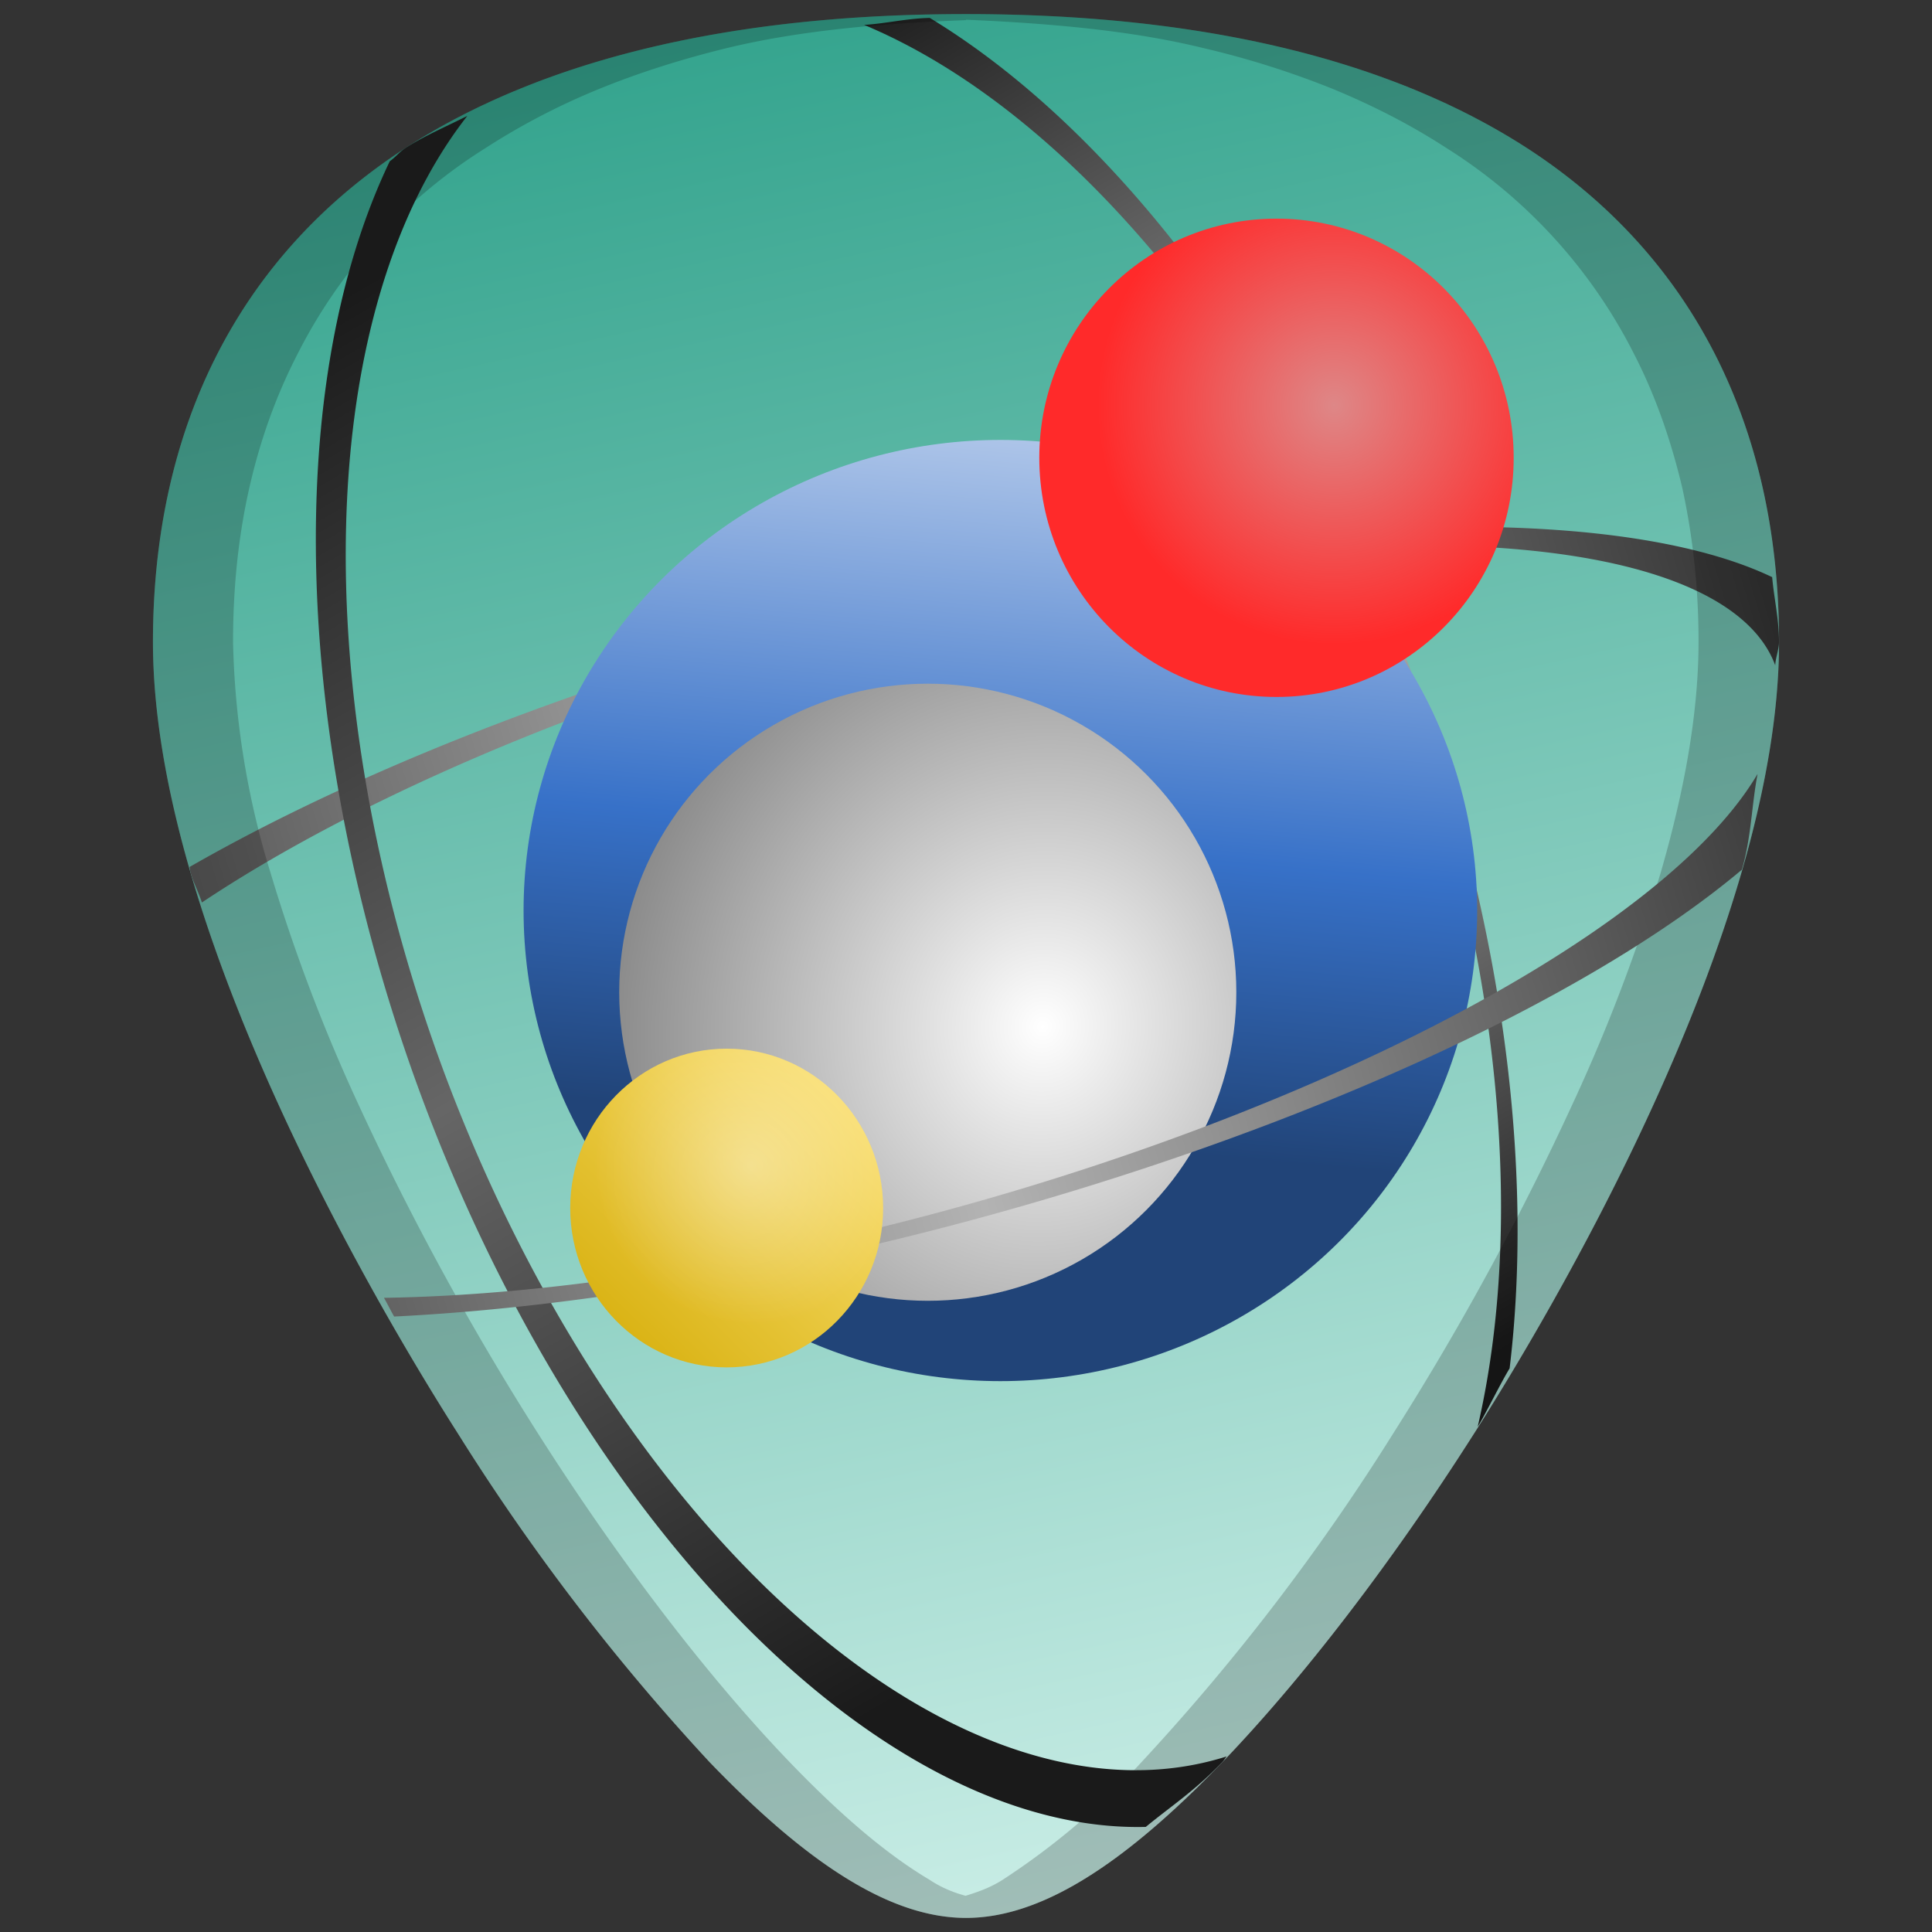 <svg xmlns="http://www.w3.org/2000/svg" xmlns:xlink="http://www.w3.org/1999/xlink" width="48" height="48"><rect width="100%" height="100%" fill="#333333" stroke="none"/><defs><linearGradient id="h"><stop offset="0" stop-color="#2ca089"/><stop offset="1" stop-color="#d7f4ee"/></linearGradient><linearGradient id="g"><stop offset="0" stop-color="#1a1a1a"/><stop offset=".506" stop-color="#666"/><stop offset="1" stop-color="#1a1a1a"/></linearGradient><radialGradient xlink:href="#a" id="r" cx="249.272" cy="149.261" fx="249.272" fy="149.261" r="12.061" gradientTransform="matrix(.322 0 0 .328 -61.604 -19.998)" gradientUnits="userSpaceOnUse"/><linearGradient id="a"><stop offset="0" stop-color="#fff"/><stop offset="1" stop-color="#fff" stop-opacity=".034"/></linearGradient><radialGradient xlink:href="#b" id="n" cx="294.267" cy="90.506" fx="294.267" fy="90.506" r="18.286" gradientTransform="matrix(.322 0 0 .325 -61.604 -19.344)" gradientUnits="userSpaceOnUse"/><linearGradient id="b"><stop offset="0" stop-color="#de8787"/><stop offset="1" stop-color="#ff2a2a"/></linearGradient><linearGradient xlink:href="#c" id="q" x1="235.006" y1="164.304" x2="259.227" y2="139.624" gradientUnits="userSpaceOnUse" gradientTransform="translate(-61.604 -19.091) scale(.322)"/><linearGradient id="c"><stop offset="0" stop-color="#d4aa00"/><stop offset="1" stop-color="#ffe680"/></linearGradient><radialGradient xlink:href="#d" id="m" cx="274.751" cy="137.813" fx="274.751" fy="137.813" r="23.787" gradientUnits="userSpaceOnUse" gradientTransform="matrix(.117 -.725 .679 .11 -99.817 209.54)"/><linearGradient id="d"><stop offset="0" stop-color="#fff"/><stop offset="1" stop-color="#4d4d4d"/></linearGradient><linearGradient xlink:href="#e" id="l" x1="274.887" y1="147.621" x2="279.833" y2="93.517" gradientUnits="userSpaceOnUse" gradientTransform="translate(-61.604 -19.091) scale(.322)"/><linearGradient id="e"><stop offset="0" stop-color="#214478"/><stop offset=".417" stop-color="#3771c8"/><stop offset="1" stop-color="#afc6e9"/></linearGradient><linearGradient id="f"><stop offset="0" stop-color="#1a1a1a"/><stop offset=".506" stop-color="#b3b3b3"/><stop offset="1" stop-color="#1a1a1a"/></linearGradient><linearGradient xlink:href="#f" id="j" gradientUnits="userSpaceOnUse" gradientTransform="translate(-61.604 -19.091) scale(.322)" x1="175.296" y1="154.18" x2="343.059" y2="103.807"/><linearGradient xlink:href="#f" id="p" gradientUnits="userSpaceOnUse" gradientTransform="translate(-61.604 -19.091) scale(.322)" x1="175.296" y1="154.18" x2="343.059" y2="103.807"/><linearGradient xlink:href="#g" id="o" gradientUnits="userSpaceOnUse" gradientTransform="translate(-61.604 -19.091) scale(.322)" x1="229.47" y1="75.261" x2="287.182" y2="175.075"/><linearGradient xlink:href="#f" id="k" gradientUnits="userSpaceOnUse" gradientTransform="translate(-61.604 -19.091) scale(.322)" x1="229.47" y1="75.261" x2="287.182" y2="175.075"/><linearGradient xlink:href="#h" id="i" x1="19.377" y1="-2.216" x2="31.155" y2="50.976" gradientUnits="userSpaceOnUse"/></defs><path fill="url(#i)" d="M24 .35c-5.83 0-10.52 1.12-13.93 3.33-4.1 2.66-6.27 6.9-6.27 12.27 0 7.23 5.8 16.88 7.58 19.67a54.48 54.48 0 0 0 6.25 8.16c2.54 2.64 4.57 3.87 6.37 3.87 1.8 0 3.83-1.23 6.37-3.87 2-2.08 4.22-4.97 6.25-8.16 1.78-2.79 7.58-12.44 7.58-19.67 0-5.37-2.16-9.61-6.26-12.27C34.52 1.47 29.84.35 24 .35z"/><path d="M4.71 21.54c.015.048.01.093.024.142.074.252.202.488.282.74a7.28 22.903 74.313 0 1 15.298-6.574 7.28 22.903 74.313 0 1 14.641-2.3 7.28 22.903 74.313 0 1 9.15 2.981c.008-.186.094-.397.094-.58 0-.567-.122-1.068-.17-1.61a7.684 25.021 75.024 0 0-7.976-1.25 7.684 25.021 75.024 0 0-16.04 2.42 7.684 25.021 75.024 0 0-15.302 6.03z" fill="url(#j)"/><path d="M23.1.445c-.59.014-1.064.137-1.63.174a23.043 12.816 70.215 0 1 13.444 16.695 23.043 12.816 70.215 0 1 1.799 18.133c.165-.26.572-1.09.793-1.45a24.347 13.355 70.818 0 0-2.276-16.843A24.347 13.355 70.818 0 0 23.1.445z" fill="url(#k)"/><path opacity=".2" d="M24 .35c-5.83 0-10.52 1.12-13.93 3.33-4.1 2.66-6.27 6.9-6.27 12.27 0 7.23 5.8 16.88 7.58 19.67a54.47 54.47 0 0 0 6.25 8.16c2.54 2.64 4.57 3.87 6.37 3.87 1.8 0 3.83-1.23 6.37-3.87 2-2.08 4.22-4.97 6.25-8.16 1.78-2.79 7.58-12.44 7.58-19.67 0-5.37-2.16-9.61-6.26-12.27C34.52 1.47 29.84.35 24 .35zm0 .14c2.11.09 4.12.27 5.88.7a22 22 0 0 1 3.26 1.03c1.01.42 1.94.9 2.8 1.46A12.92 12.92 0 0 1 40.6 8.8c.53 1.03.92 2.15 1.2 3.34.26 1.2.4 2.47.4 3.8 0 1.82-.37 3.77-.94 5.74a43.19 43.19 0 0 1-2.2 5.77 69.59 69.59 0 0 1-4.45 8.17 54.47 54.47 0 0 1-6.25 8.16 17.98 17.98 0 0 1-3.46 2.93c-.32.2-.62.3-.91.39-.3-.08-.6-.2-.9-.4-1.06-.63-2.2-1.6-3.47-2.92-2-2.08-4.22-4.97-6.25-8.16a69.6 69.6 0 0 1-4.46-8.17 43.18 43.18 0 0 1-2.19-5.77 20.93 20.93 0 0 1-.93-5.73c0-1.34.13-2.61.4-3.81.27-1.2.67-2.31 1.2-3.34a12.92 12.92 0 0 1 4.67-5.12 17.1 17.1 0 0 1 2.8-1.46c1-.41 2.1-.76 3.26-1.04C19.88.76 21.89.58 24 .5z"/><ellipse ry="11.692" rx="11.846" cy="22.622" cx="24.854" fill="url(#l)"/><circle r="7.666" cy="24.652" cx="23.05" fill="url(#m)"/><ellipse ry="5.942" rx="5.893" cy="11.374" cx="31.714" fill="url(#n)"/><path d="M28.467 45.389c.627-.517 1.204-.884 1.902-1.61.035-.036.074-.105.11-.142a23.043 12.816 70.215 0 1-19.51-17.17 23.043 12.816 70.215 0 1 .642-23.588c-.518.263-1.07.496-1.54.8-.147.096-.246.228-.387.327a24.347 13.355 70.818 0 0 .642 22.84 24.347 13.355 70.818 0 0 18.14 18.543z" fill="url(#o)"/><path d="M9.54 32.244c.085.149.17.324.253.465a7.684 25.021 75.024 0 0 14.193-2.354 7.684 25.021 75.024 0 0 19.291-8.748c.235-.815.238-1.576.389-2.378a7.28 22.903 74.313 0 1-19.727 10.724 7.28 22.903 74.313 0 1-14.4 2.291z" fill="url(#p)"/><ellipse ry="3.959" rx="3.887" cy="30.013" cx="18.054" fill="url(#q)"/><ellipse ry="3.959" rx="3.887" cy="30.013" cx="18.054" opacity=".37" fill="url(#r)"/></svg>